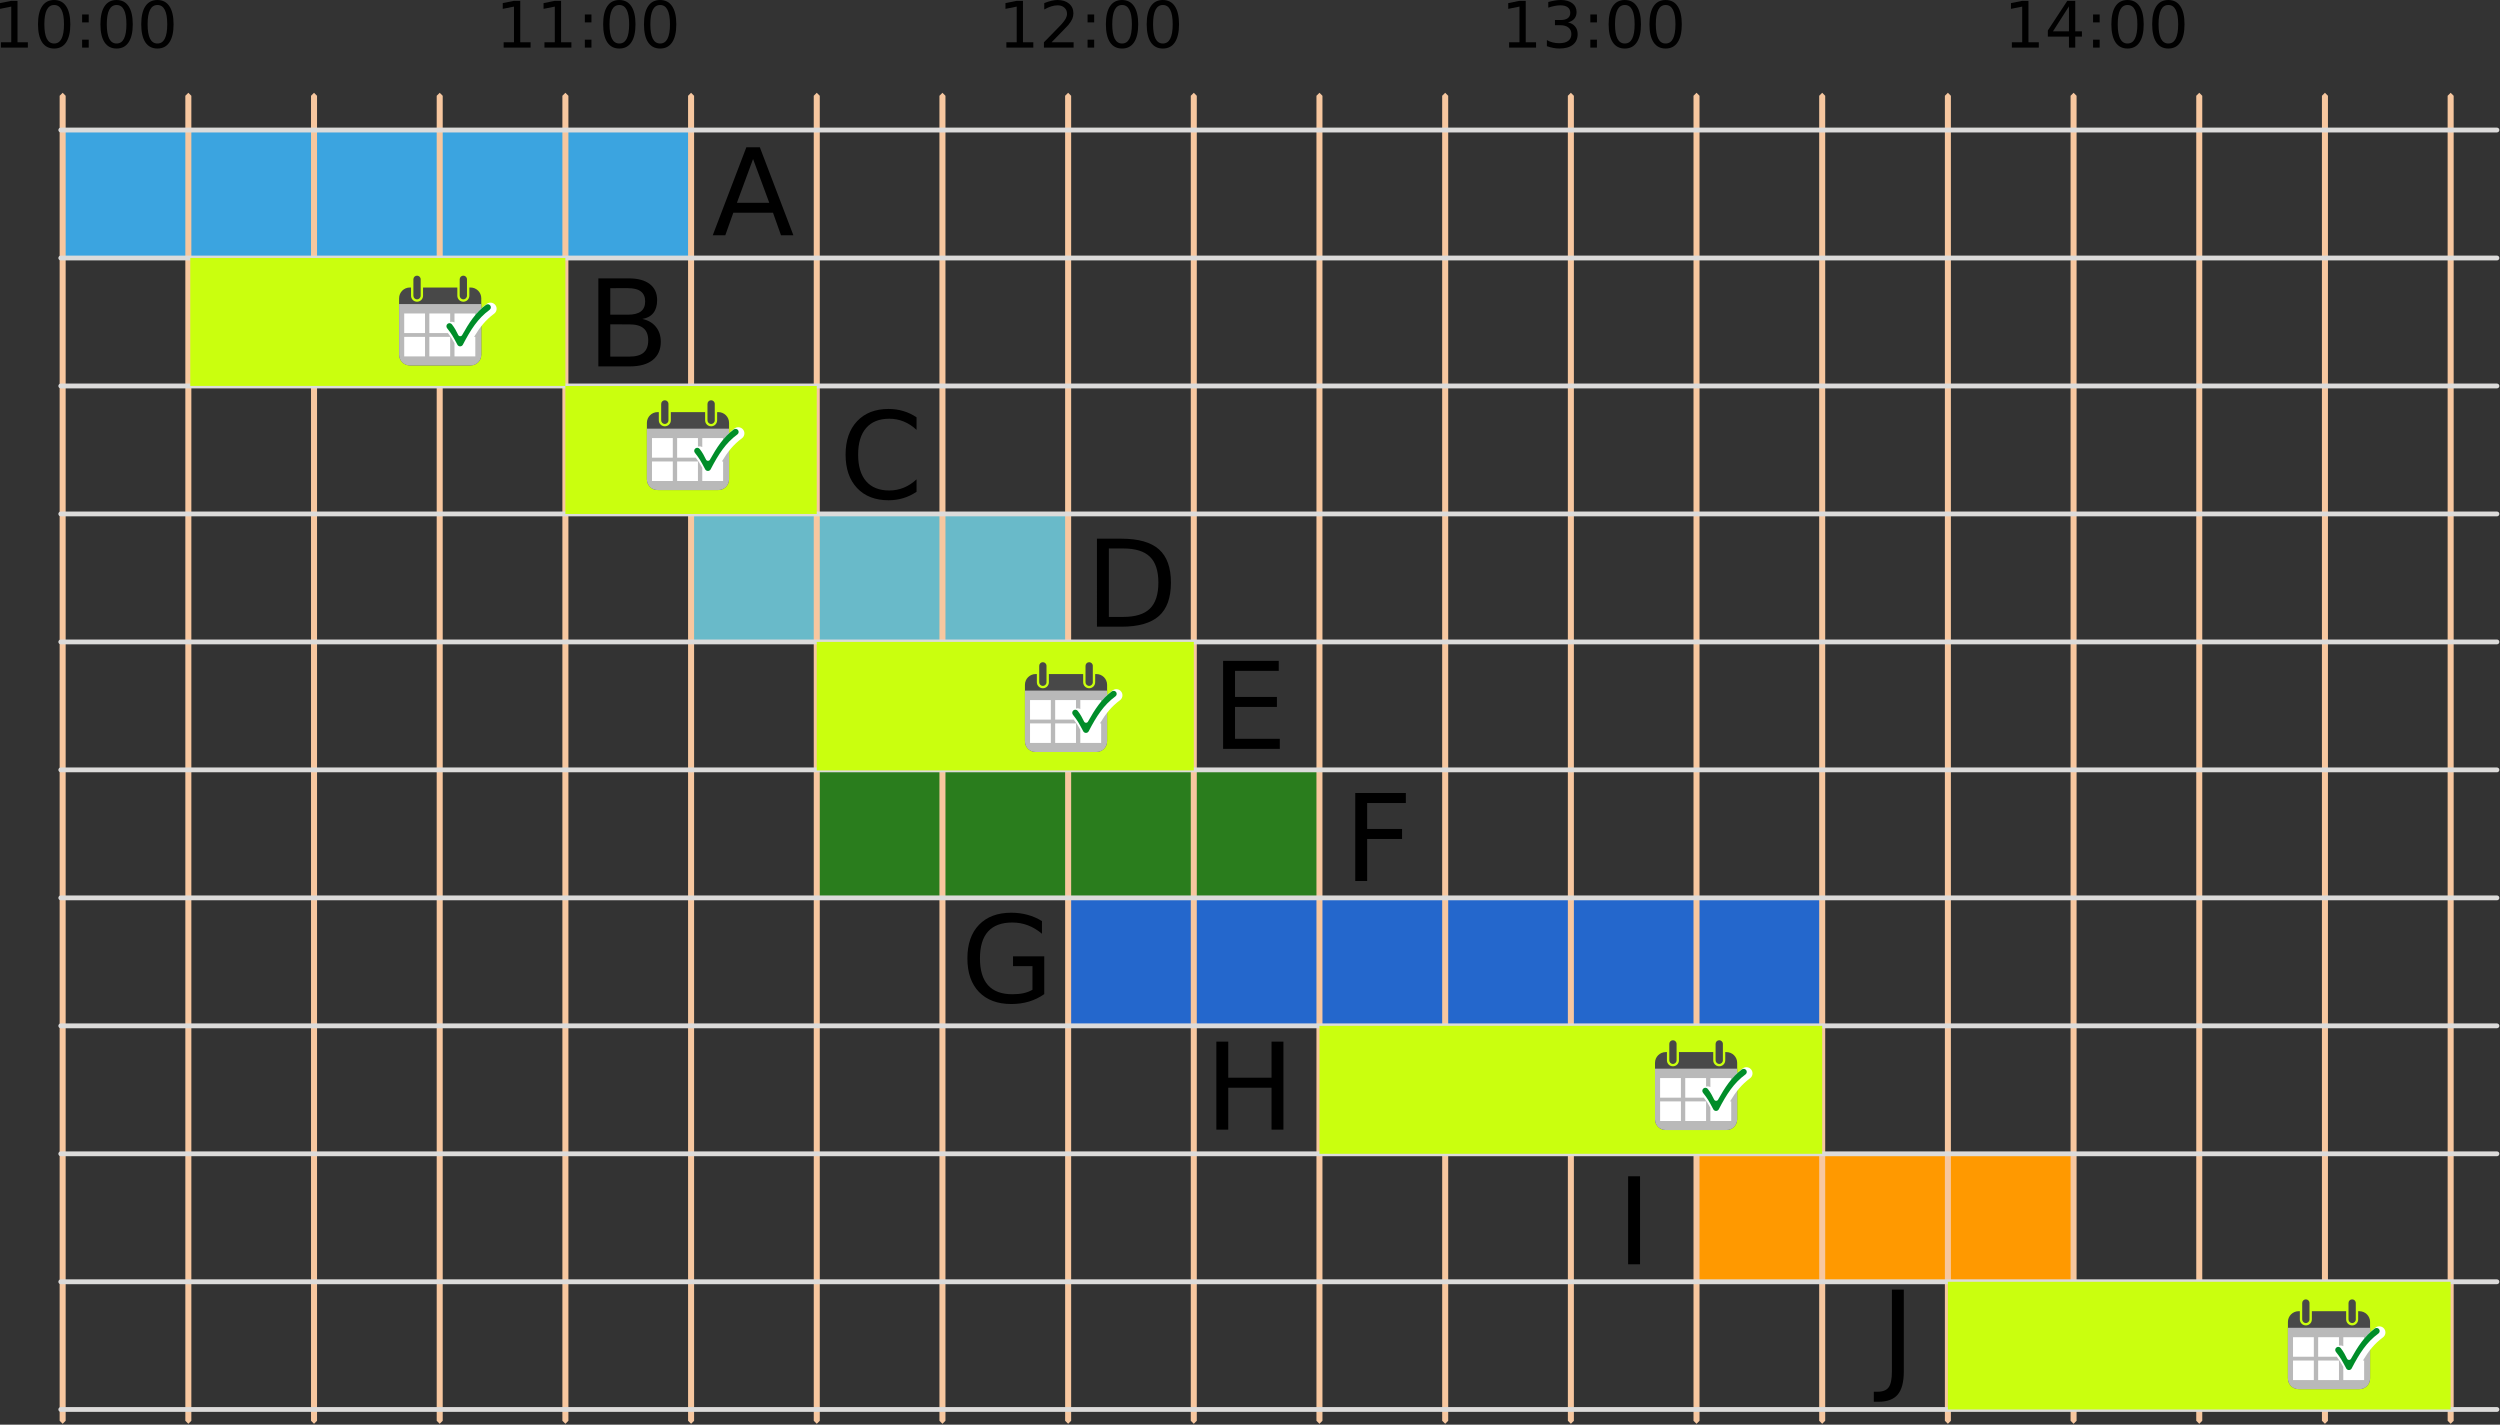 <?xml version="1.0" encoding="UTF-8" standalone="no"?>
<svg
   width="415.581"
   height="236.822"
   viewBox="0 0 415.581 236.822"
   version="1.1"
   xml:space="preserve"
   style="clip-rule:evenodd;fill-rule:evenodd;stroke-linecap:round;stroke-linejoin:round"
   id="svg3545"
   sodipodi:docname="2023-AT-01-solution01_compatible.svg"
   inkscape:version="1.1.1 (3bf5ae0d25, 2021-09-20)"
   xmlns:inkscape="http://www.inkscape.org/namespaces/inkscape"
   xmlns:sodipodi="http://sodipodi.sourceforge.net/DTD/sodipodi-0.dtd"
   xmlns="http://www.w3.org/2000/svg"
   xmlns:svg="http://www.w3.org/2000/svg"
   xmlns:serif="http://www.serif.com/"><rect x="0" y="0" width="415.581" height="236.822" fill="#333333" stroke="none"/><defs
   id="defs3549" /><sodipodi:namedview
   id="namedview3547"
   pagecolor="#ffffff"
   bordercolor="#666666"
   borderopacity="1.0"
   inkscape:pageshadow="2"
   inkscape:pageopacity="0.0"
   inkscape:pagecheckerboard="0"
   showgrid="false"
   inkscape:zoom="2.1243274"
   inkscape:cx="171.81909"
   inkscape:cy="164.05193"
   inkscape:window-width="2048"
   inkscape:window-height="1017"
   inkscape:window-x="-8"
   inkscape:window-y="-8"
   inkscape:window-maximized="1"
   inkscape:current-layer="svg3545" />
    <g
   transform="matrix(2.143,0,0,4.13,-812.053,671.618)"
   id="g3">
        <rect
   id="rect833-9-1-9"
   x="393.764"
   y="-152.218"
   width="29.1"
   height="5.15"
   style="fill:#e0c63b" />
    </g>
    <g
   transform="matrix(2.154,0,0,4.13,-818.716,643.918)"
   id="g6">
        <rect
   id="rect833-9-16-7"
   x="433.449"
   y="-135.21"
   width="29.1"
   height="5.15"
   style="fill:#69bac9" />
    </g>
    <g
   transform="matrix(2.154,0,0,4.148,-819.192,632.268)"
   id="g9">
        <rect
   id="rect833-9-16-0-9"
   x="443.37"
   y="-126.706"
   width="29.1"
   height="5.15"
   style="fill:#848f78" />
    </g>
    <g
   transform="matrix(2.142,0,0,4.165,-813.799,620.218)"
   id="g12">
        <rect
   id="rect833-9-16-0-0-0"
   x="443.37"
   y="-118.17"
   width="39.02"
   height="5.086"
   style="fill:#2a7d1d" />
    </g>
    <g
   transform="matrix(2.13,0,0,4.27,-808.921,617.328)"
   id="g15">
        <rect
   id="rect833-9-16-0-0-3-2"
   x="463.213"
   y="-109.614"
   width="58.862"
   height="4.982"
   style="fill:#2467cc" />
    </g>
    <g
   transform="matrix(2.133,0,0,4.228,-808.456,700.978)"
   id="g18">
        <rect
   id="rect833-8"
   x="383.843"
   y="-160.662"
   width="48.967"
   height="5.031"
   style="fill:#3ba4e0" />
    </g>
    <g
   transform="matrix(2.142,0,0,4.182,-815.221,593.624)"
   id="g23">
        <g
   id="g21">
            <rect
   id="rect833-9-16-0-0-3-1-0"
   x="483.055"
   y="-101.162"
   width="39.02"
   height="5.086"
   style="fill:#94fff1" />
        </g>
    </g>
    <g
   transform="matrix(-2.154,0,0,4.13,1449.233,574.655)"
   id="g26">
        <rect
   id="rect833-9-16-0-0-3-1-4-0"
   x="512.818"
   y="-92.69"
   width="29.1"
   height="5.15"
   style="fill:#ff9900" />
    </g>
    <g
   transform="matrix(2.142,0,0,4.174,-817,564.295)"
   id="g29">
        <rect
   id="rect833-9-16-0-0-3-1-4-2-2"
   x="532.661"
   y="-84.154"
   width="39.02"
   height="5.086"
   style="fill:#2ca422" />
    </g>
    <g
   transform="matrix(2.178,0,0,4.069,-828.664,649.098)"
   id="g32">
        <rect
   id="rect833-9-6"
   x="423.526"
   y="-143.753"
   width="19.181"
   height="5.228"
   style="fill:#e03b40" />
    </g>
    
    
    
    
    
    
    
    
    
    
    
    
    
    
    
    <g
   id="path1070-23"
   serif:id="path1070-2"
   transform="matrix(2,0,0,2.06,-757.362,359.233)">
        <path
   id="path79"
   style="fill:#f7c79f;stroke-width:2.03"
   d="m 209.26,15.363 -0.5,0.5 V 236.322 l 0.5,0.5 0.5,-0.5 V 15.863 Z m 20.891,0 -0.5,0.5 V 236.322 l 0.5,0.5 0.5,-0.5 V 15.863 Z m 62.678,0 -0.5,0.5 V 236.322 l 0.5,0.5 0.5,-0.5 V 15.863 Z m 20.893,0 -0.5,0.5 V 236.322 l 0.5,0.5 0.5,-0.5 V 15.863 Z m 20.895,0 -0.5,0.5 V 236.322 l 0.5,0.5 0.5,-0.5 V 15.863 Z m 20.893,0 -0.5,0.5 V 236.322 l 0.5,0.5 0.5,-0.5 V 15.863 Z m 20.893,0 -0.5,0.5 V 236.322 l 0.5,0.5 0.5,-0.5 V 15.863 Z m 20.893,0 -0.5,0.5 V 236.322 l 0.5,0.5 0.5,-0.5 V 15.863 Z m -376.066,0.002 -0.5,0.498 V 236.322 l 0.5,0.498 0.5,-0.498 V 15.863 Z m 20.893,0 -0.5,0.498 V 236.322 l 0.5,0.498 0.5,-0.498 V 15.863 Z m 20.893,0 -0.5,0.498 V 236.322 l 0.5,0.498 0.5,-0.498 V 15.863 Z m 20.893,0 -0.5,0.498 V 236.322 l 0.5,0.498 0.5,-0.498 V 15.863 Z m 20.893,0 -0.5,0.498 V 236.322 l 0.5,0.498 0.5,-0.498 V 15.863 Z m 20.893,0 -0.5,0.498 V 236.322 l 0.5,0.498 0.5,-0.498 V 15.863 Z m 20.893,0 -0.5,0.498 V 236.322 l 0.5,0.498 0.5,-0.498 V 15.863 Z m 20.893,0 -0.5,0.5 V 236.322 l 0.5,0.5 0.5,-0.5 V 15.865 Z m 20.893,0 -0.5,0.498 V 236.322 l 0.5,0.498 0.5,-0.498 V 15.863 Z m 62.678,0 -0.5,0.498 V 236.322 l 0.5,0.498 0.5,-0.498 V 15.863 Z m 20.893,0 -0.5,0.498 V 236.322 l 0.5,0.498 0.5,-0.498 V 15.863 Z m 146.248,0 -0.5,0.498 V 236.322 l 0.5,0.498 0.5,-0.498 V 15.863 Z"
   transform="matrix(0.5,0,0,0.485,373.274,-174.35)" />
    </g>
    
    <g
   id="path1070-25"
   serif:id="path1070-2"
   transform="matrix(0,2,-2.06,0,-146.325,-746.159)">
        <path
   d="M 383.887,-272.516 V -75.942"
   style="fill:none;fill-rule:nonzero;stroke:#dcdbda;stroke-width:0.4px"
   id="path85" />
    </g>
    
    <g
   id="path1070-27"
   serif:id="path1070-2"
   transform="matrix(0,2,-2.06,0,-146.325,-724.886)">
        <path
   d="M 383.887,-272.516 V -75.942"
   style="fill:none;fill-rule:nonzero;stroke:#dcdbda;stroke-width:0.4px"
   id="path91" />
    </g>
    
    <g
   id="path1070-29"
   serif:id="path1070-2"
   transform="matrix(0,2,-2.06,0,-146.325,-639.794)">
        <path
   d="M 383.887,-272.516 V -75.942"
   style="fill:none;fill-rule:nonzero;stroke:#dcdbda;stroke-width:0.4px"
   id="path97" />
    </g>
    
    <g
   id="path1070-211"
   serif:id="path1070-2"
   transform="matrix(0,2,-2.06,0,-146.325,-554.703)">
        <path
   d="M 383.887,-272.516 V -75.942"
   style="fill:none;fill-rule:nonzero;stroke:#dcdbda;stroke-width:0.4px"
   id="path103" />
    </g>
    
    
    <g
   id="path1070-214"
   serif:id="path1070-2"
   transform="matrix(0,2,-2.06,0,-146.325,-703.613)">
        <path
   d="M 383.887,-272.516 V -75.942"
   style="fill:none;fill-rule:nonzero;stroke:#dcdbda;stroke-width:0.4px"
   id="path112" />
    </g>
    
    <g
   id="path1070-216"
   serif:id="path1070-2"
   transform="matrix(0,2,-2.06,0,-146.325,-618.521)">
        <path
   d="M 383.887,-272.516 V -75.942"
   style="fill:none;fill-rule:nonzero;stroke:#dcdbda;stroke-width:0.4px"
   id="path118" />
    </g>
    
    
    
    
    <g
   id="path1070-221"
   serif:id="path1070-2"
   transform="matrix(0,2,-2.06,0,-146.325,-682.34)">
        <path
   d="M 383.887,-272.516 V -75.942"
   style="fill:none;fill-rule:nonzero;stroke:#dcdbda;stroke-width:0.4px"
   id="path133" />
    </g>
    
    <g
   id="path1070-223"
   serif:id="path1070-2"
   transform="matrix(0,2,-2.06,0,-146.325,-597.248)">
        <path
   d="M 383.887,-272.516 V -75.942"
   style="fill:none;fill-rule:nonzero;stroke:#dcdbda;stroke-width:0.4px"
   id="path139" />
    </g>
    
    
    
    
    <g
   id="path1070-228"
   serif:id="path1070-2"
   transform="matrix(0,2,-2.06,0,-146.325,-661.067)">
        <path
   d="M 383.887,-272.516 V -75.942"
   style="fill:none;fill-rule:nonzero;stroke:#dcdbda;stroke-width:0.4px"
   id="path154" />
    </g>
    
    <g
   id="path1070-230"
   serif:id="path1070-2"
   transform="matrix(0,2,-2.06,0,-146.325,-575.975)">
        <path
   d="M 383.887,-272.516 V -75.942"
   style="fill:none;fill-rule:nonzero;stroke:#dcdbda;stroke-width:0.4px"
   id="path160" />
    </g>
    <g
   id="path1070-231"
   serif:id="path1070-2"
   transform="matrix(0,2,-2.06,0,-146.325,-533.474)">
        <path
   d="M 383.887,-272.516 V -75.942"
   style="fill:none;fill-rule:nonzero;stroke:#dcdbda;stroke-width:0.4px"
   id="path163" />
    </g>
    
    
    
    
    
    
    
    <g
   id="path1070-5-9-73"
   serif:id="path1070-5-9-7"
   transform="matrix(2,0,0,2.06,-776.153,359.233)">
        
    </g>
    <g
   id="path1070-5-9-74"
   serif:id="path1070-5-9-7"
   transform="matrix(2,0,0,2.06,-755.26,359.233)">
        
    </g>
    <g
   id="path1070-5-9-75"
   serif:id="path1070-5-9-7"
   transform="matrix(2,0,0,2.06,-713.475,359.233)">
        
    </g>
    <g
   id="path1070-5-9-76"
   serif:id="path1070-5-9-7"
   transform="matrix(2,0,0,2.06,-692.583,359.233)">
        
    </g>
    
    
    
    
    
    <g
   id="path1070-5-9-9-83"
   serif:id="path1070-5-9-9-8"
   transform="matrix(2,0,0,2.054,-769.852,358.719)">
        
    </g>
    
    
    
    
    
    <g
   id="path1070-5-9-9-0-93"
   serif:id="path1070-5-9-9-0-9"
   transform="matrix(2,0,0,2.06,-774.052,359.233)">
        
    </g>
    
    
    
    <g
   id="path1070-5-9-9-0-2-23"
   serif:id="path1070-5-9-9-0-2-2"
   transform="matrix(2,0,0,2.06,-751.06,359.233)">
        
    </g>
    
    
    
    
    
    
    
    <g
   id="path1070-5-9-9-0-2-7-5-93"
   serif:id="path1070-5-9-9-0-2-7-5-9"
   transform="matrix(2,0,0,2.06,-788.645,359.233)">
        
    </g>
    
    
    
    
    
    <g
   id="path1070-5-9-9-0-2-7-5-1-2-23"
   serif:id="path1070-5-9-9-0-2-7-5-1-2-2"
   transform="matrix(2,0,0,2,-807.437,354.646)">
        
    </g>
    <g
   id="path1070-5-9-9-0-2-7-5-1-2-24"
   serif:id="path1070-5-9-9-0-2-7-5-1-2-2"
   transform="matrix(2,0,0,2,-786.545,354.646)">
        
    </g>
    
    
    
    
    
    <g
   id="path1070-5-9-9-0-2-7-5-1-2-1-6-83"
   serif:id="path1070-5-9-9-0-2-7-5-1-2-1-6-8"
   transform="matrix(2,0,0,2.06,-805.337,359.233)">
        
    </g>
    <g
   id="path1070-5-9-9-0-2-7-5-1-2-1-6-84"
   serif:id="path1070-5-9-9-0-2-7-5-1-2-1-6-8"
   transform="matrix(2,0,0,2.06,-784.445,359.233)">
        
    </g>
    
    
    
    
    
    <g
   id="path1070-5-9-9-0-2-7-5-1-2-1-6-5-4-83"
   serif:id="path1070-5-9-9-0-2-7-5-1-2-1-6-5-4-8"
   transform="matrix(2,0,0,2,-803.237,354.646)">
        
    </g>
    <g
   id="path1070-5-9-9-0-2-7-5-1-2-1-6-5-4-84"
   serif:id="path1070-5-9-9-0-2-7-5-1-2-1-6-5-4-8"
   transform="matrix(2,0,0,2,-782.345,354.646)">
        
    </g>
    
    
    
    
    
    <g
   id="path1070-5-9-9-0-2-7-5-1-2-1-6-5-4-1-2-13"
   serif:id="path1070-5-9-9-0-2-7-5-1-2-1-6-5-4-1-2-1"
   transform="matrix(2,0,0,2,-801.137,354.646)">
        
    </g>
    <g
   id="path1070-5-9-9-0-2-7-5-1-2-1-6-5-4-1-2-14"
   serif:id="path1070-5-9-9-0-2-7-5-1-2-1-6-5-4-1-2-1"
   transform="matrix(2,0,0,2,-780.245,354.646)">
        
    </g>
    <g
   id="path1070-5-9-9-0-2-7-5-1-2-1-6-5-4-1-2-15"
   serif:id="path1070-5-9-9-0-2-7-5-1-2-1-6-5-4-1-2-1"
   transform="matrix(2,0,0,2,-759.352,354.646)">
        
    </g>
    <g
   id="path1070-5-9-9-0-2-7-5-1-2-1-6-5-4-1-2-16"
   serif:id="path1070-5-9-9-0-2-7-5-1-2-1-6-5-4-1-2-1"
   transform="matrix(2,0,0,2,-738.46,354.646)">
        
    </g>
    
    
    
    <g
   id="path1070-5-9-9-0-2-7-5-1-2-1-6-5-4-1-2-2-43"
   serif:id="path1070-5-9-9-0-2-7-5-1-2-1-6-5-4-1-2-2-4"
   transform="matrix(2,0,0,2.06,-737.387,359.233)">
        
    </g>
    
    
    <g
   transform="matrix(2.666,0,0,2.666,-1.171,7.914)"
   id="g382">
        <g
   aria-label="10:00"
   id="text380"
   style="font-size:4px;font-family:AppleSymbols, 'Apple Symbols'"><path
     d="M 0.496,-0.332 H 1.141 V -2.557 l -0.701,0.141 v -0.359 L 1.137,-2.916 H 1.531 v 2.584 H 2.176 V 0 H 0.496 Z"
     id="path10425" /><path
     d="m 3.816,-2.656 q -0.305,0 -0.459,0.301 -0.152,0.299 -0.152,0.9 0,0.6 0.152,0.9 0.154,0.299 0.459,0.299 0.307,0 0.459,-0.299 0.154,-0.301 0.154,-0.9 0,-0.602 -0.154,-0.9 Q 4.123,-2.656 3.816,-2.656 Z m 0,-0.312 q 0.49,0 0.748,0.389 0.26,0.387 0.26,1.125 0,0.736 -0.26,1.125 -0.258,0.387 -0.748,0.387 -0.49,0 -0.75,-0.387 Q 2.809,-0.719 2.809,-1.455 q 0,-0.738 0.258,-1.125 0.26,-0.389 0.75,-0.389 z"
     id="path10427" /><path
     d="M 5.559,-0.496 H 5.971 V 0 H 5.559 Z m 0,-1.572 h 0.412 v 0.496 H 5.559 Z"
     id="path10429" /><path
     d="m 7.709,-2.656 q -0.305,0 -0.459,0.301 -0.152,0.299 -0.152,0.9 0,0.6 0.152,0.9 0.154,0.299 0.459,0.299 0.307,0 0.459,-0.299 0.154,-0.301 0.154,-0.9 0,-0.602 -0.154,-0.9 Q 8.016,-2.656 7.709,-2.656 Z m 0,-0.312 q 0.49,0 0.748,0.389 0.26,0.387 0.26,1.125 0,0.736 -0.26,1.125 -0.258,0.387 -0.748,0.387 -0.49,0 -0.75,-0.387 Q 6.701,-0.719 6.701,-1.455 q 0,-0.738 0.258,-1.125 0.26,-0.389 0.75,-0.389 z"
     id="path10431" /><path
     d="m 10.254,-2.656 q -0.305,0 -0.459,0.301 -0.152,0.299 -0.152,0.9 0,0.6 0.152,0.9 0.154,0.299 0.459,0.299 0.307,0 0.459,-0.299 0.154,-0.301 0.154,-0.9 0,-0.602 -0.154,-0.9 Q 10.561,-2.656 10.254,-2.656 Z m 0,-0.312 q 0.49,0 0.748,0.389 0.26,0.387 0.26,1.125 0,0.736 -0.26,1.125 -0.258,0.387 -0.748,0.387 -0.49,0 -0.75,-0.387 Q 9.246,-0.719 9.246,-1.455 q 0,-0.738 0.258,-1.125 Q 9.764,-2.969 10.254,-2.969 Z"
     id="path10433" /></g>
    </g>
    
    
    <g
   transform="matrix(2.666,0,0,2.666,82.399,7.914)"
   id="g394">
        <g
   aria-label="11:00"
   id="text392"
   style="font-size:4px;font-family:AppleSymbols, 'Apple Symbols'"><path
     d="M 0.496,-0.332 H 1.141 V -2.557 l -0.701,0.141 v -0.359 L 1.137,-2.916 H 1.531 v 2.584 H 2.176 V 0 H 0.496 Z"
     id="path10446" /><path
     d="M 3.041,-0.332 H 3.686 V -2.557 l -0.701,0.141 v -0.359 l 0.697,-0.141 h 0.395 v 2.584 H 4.721 V 0 H 3.041 Z"
     id="path10448" /><path
     d="M 5.559,-0.496 H 5.971 V 0 H 5.559 Z m 0,-1.572 h 0.412 v 0.496 H 5.559 Z"
     id="path10450" /><path
     d="m 7.709,-2.656 q -0.305,0 -0.459,0.301 -0.152,0.299 -0.152,0.9 0,0.6 0.152,0.9 0.154,0.299 0.459,0.299 0.307,0 0.459,-0.299 0.154,-0.301 0.154,-0.9 0,-0.602 -0.154,-0.9 Q 8.016,-2.656 7.709,-2.656 Z m 0,-0.312 q 0.49,0 0.748,0.389 0.26,0.387 0.26,1.125 0,0.736 -0.26,1.125 -0.258,0.387 -0.748,0.387 -0.49,0 -0.75,-0.387 Q 6.701,-0.719 6.701,-1.455 q 0,-0.738 0.258,-1.125 0.26,-0.389 0.75,-0.389 z"
     id="path10452" /><path
     d="m 10.254,-2.656 q -0.305,0 -0.459,0.301 -0.152,0.299 -0.152,0.9 0,0.6 0.152,0.9 0.154,0.299 0.459,0.299 0.307,0 0.459,-0.299 0.154,-0.301 0.154,-0.9 0,-0.602 -0.154,-0.9 Q 10.561,-2.656 10.254,-2.656 Z m 0,-0.312 q 0.49,0 0.748,0.389 0.26,0.387 0.26,1.125 0,0.736 -0.26,1.125 -0.258,0.387 -0.748,0.387 -0.49,0 -0.75,-0.387 Q 9.246,-0.719 9.246,-1.455 q 0,-0.738 0.258,-1.125 Q 9.764,-2.969 10.254,-2.969 Z"
     id="path10454" /></g>
    </g>
    
    
    <g
   transform="matrix(2.666,0,0,2.666,165.969,7.914)"
   id="g406">
        <g
   aria-label="12:00"
   id="text404"
   style="font-size:4px;font-family:AppleSymbols, 'Apple Symbols'"><path
     d="M 0.496,-0.332 H 1.141 V -2.557 l -0.701,0.141 v -0.359 L 1.137,-2.916 H 1.531 v 2.584 H 2.176 V 0 H 0.496 Z"
     id="path10467" /><path
     d="M 3.312,-0.332 H 4.689 V 0 H 2.838 V -0.332 Q 3.062,-0.564 3.449,-0.955 3.838,-1.348 3.938,-1.461 q 0.189,-0.213 0.264,-0.359 0.076,-0.148 0.076,-0.291 0,-0.232 -0.164,-0.379 -0.162,-0.146 -0.424,-0.146 -0.186,0 -0.393,0.064 -0.205,0.064 -0.439,0.195 v -0.398 q 0.238,-0.096 0.445,-0.145 0.207,-0.049 0.379,-0.049 0.453,0 0.723,0.227 0.27,0.227 0.27,0.605 0,0.18 -0.068,0.342 -0.066,0.16 -0.244,0.379 Q 4.312,-1.359 4.051,-1.088 3.789,-0.818 3.312,-0.332 Z"
     id="path10469" /><path
     d="M 5.559,-0.496 H 5.971 V 0 H 5.559 Z m 0,-1.572 h 0.412 v 0.496 H 5.559 Z"
     id="path10471" /><path
     d="m 7.709,-2.656 q -0.305,0 -0.459,0.301 -0.152,0.299 -0.152,0.9 0,0.6 0.152,0.9 0.154,0.299 0.459,0.299 0.307,0 0.459,-0.299 0.154,-0.301 0.154,-0.9 0,-0.602 -0.154,-0.9 Q 8.016,-2.656 7.709,-2.656 Z m 0,-0.312 q 0.49,0 0.748,0.389 0.26,0.387 0.26,1.125 0,0.736 -0.26,1.125 -0.258,0.387 -0.748,0.387 -0.49,0 -0.75,-0.387 Q 6.701,-0.719 6.701,-1.455 q 0,-0.738 0.258,-1.125 0.26,-0.389 0.75,-0.389 z"
     id="path10473" /><path
     d="m 10.254,-2.656 q -0.305,0 -0.459,0.301 -0.152,0.299 -0.152,0.9 0,0.6 0.152,0.9 0.154,0.299 0.459,0.299 0.307,0 0.459,-0.299 0.154,-0.301 0.154,-0.9 0,-0.602 -0.154,-0.9 Q 10.561,-2.656 10.254,-2.656 Z m 0,-0.312 q 0.49,0 0.748,0.389 0.26,0.387 0.26,1.125 0,0.736 -0.26,1.125 -0.258,0.387 -0.748,0.387 -0.49,0 -0.75,-0.387 Q 9.246,-0.719 9.246,-1.455 q 0,-0.738 0.258,-1.125 Q 9.764,-2.969 10.254,-2.969 Z"
     id="path10475" /></g>
    </g>
    
    
    <g
   transform="matrix(2.666,0,0,2.666,249.543,7.914)"
   id="g418">
        <g
   aria-label="13:00"
   id="text416"
   style="font-size:4px;font-family:AppleSymbols, 'Apple Symbols'"><path
     d="M 0.496,-0.332 H 1.141 V -2.557 l -0.701,0.141 v -0.359 L 1.137,-2.916 H 1.531 v 2.584 H 2.176 V 0 H 0.496 Z"
     id="path10488" /><path
     d="m 4.168,-1.572 q 0.283,0.061 0.441,0.252 0.16,0.191 0.16,0.473 0,0.432 -0.297,0.668 Q 4.176,0.057 3.629,0.057 3.445,0.057 3.25,0.02 3.057,-0.016 2.85,-0.088 V -0.469 q 0.164,0.096 0.359,0.145 0.195,0.049 0.408,0.049 0.371,0 0.564,-0.146 Q 4.377,-0.568 4.377,-0.848 4.377,-1.105 4.195,-1.25 4.016,-1.396 3.693,-1.396 H 3.354 v -0.324 h 0.355 q 0.291,0 0.445,-0.115 0.154,-0.117 0.154,-0.336 0,-0.225 -0.16,-0.344 -0.158,-0.121 -0.455,-0.121 -0.162,0 -0.348,0.035 -0.186,0.035 -0.408,0.109 V -2.844 q 0.225,-0.062 0.42,-0.094 0.197,-0.031 0.371,-0.031 0.449,0 0.711,0.205 0.262,0.203 0.262,0.551 0,0.242 -0.139,0.41 -0.139,0.166 -0.395,0.23 z"
     id="path10490" /><path
     d="M 5.559,-0.496 H 5.971 V 0 H 5.559 Z m 0,-1.572 h 0.412 v 0.496 H 5.559 Z"
     id="path10492" /><path
     d="m 7.709,-2.656 q -0.305,0 -0.459,0.301 -0.152,0.299 -0.152,0.9 0,0.6 0.152,0.9 0.154,0.299 0.459,0.299 0.307,0 0.459,-0.299 0.154,-0.301 0.154,-0.9 0,-0.602 -0.154,-0.9 Q 8.016,-2.656 7.709,-2.656 Z m 0,-0.312 q 0.49,0 0.748,0.389 0.26,0.387 0.26,1.125 0,0.736 -0.26,1.125 -0.258,0.387 -0.748,0.387 -0.49,0 -0.75,-0.387 Q 6.701,-0.719 6.701,-1.455 q 0,-0.738 0.258,-1.125 0.26,-0.389 0.75,-0.389 z"
     id="path10494" /><path
     d="m 10.254,-2.656 q -0.305,0 -0.459,0.301 -0.152,0.299 -0.152,0.9 0,0.6 0.152,0.9 0.154,0.299 0.459,0.299 0.307,0 0.459,-0.299 0.154,-0.301 0.154,-0.9 0,-0.602 -0.154,-0.9 Q 10.561,-2.656 10.254,-2.656 Z m 0,-0.312 q 0.49,0 0.748,0.389 0.26,0.387 0.26,1.125 0,0.736 -0.26,1.125 -0.258,0.387 -0.748,0.387 -0.49,0 -0.75,-0.387 Q 9.246,-0.719 9.246,-1.455 q 0,-0.738 0.258,-1.125 Q 9.764,-2.969 10.254,-2.969 Z"
     id="path10496" /></g>
    </g>
    
    
    <g
   transform="matrix(2.666,0,0,2.666,333.113,7.914)"
   id="g430">
        <g
   aria-label="14:00"
   id="text428"
   style="font-size:4px;font-family:AppleSymbols, 'Apple Symbols'"><path
     d="M 0.496,-0.332 H 1.141 V -2.557 l -0.701,0.141 v -0.359 L 1.137,-2.916 H 1.531 v 2.584 H 2.176 V 0 H 0.496 Z"
     id="path10509" /><path
     d="M 4.057,-2.572 3.061,-1.016 H 4.057 Z M 3.953,-2.916 H 4.449 V -1.016 H 4.865 V -0.688 H 4.449 V 0 H 4.057 V -0.688 H 2.74 v -0.381 z"
     id="path10511" /><path
     d="M 5.559,-0.496 H 5.971 V 0 H 5.559 Z m 0,-1.572 h 0.412 v 0.496 H 5.559 Z"
     id="path10513" /><path
     d="m 7.709,-2.656 q -0.305,0 -0.459,0.301 -0.152,0.299 -0.152,0.9 0,0.6 0.152,0.9 0.154,0.299 0.459,0.299 0.307,0 0.459,-0.299 0.154,-0.301 0.154,-0.9 0,-0.602 -0.154,-0.9 Q 8.016,-2.656 7.709,-2.656 Z m 0,-0.312 q 0.49,0 0.748,0.389 0.26,0.387 0.26,1.125 0,0.736 -0.26,1.125 -0.258,0.387 -0.748,0.387 -0.49,0 -0.75,-0.387 Q 6.701,-0.719 6.701,-1.455 q 0,-0.738 0.258,-1.125 0.26,-0.389 0.75,-0.389 z"
     id="path10515" /><path
     d="m 10.254,-2.656 q -0.305,0 -0.459,0.301 -0.152,0.299 -0.152,0.9 0,0.6 0.152,0.9 0.154,0.299 0.459,0.299 0.307,0 0.459,-0.299 0.154,-0.301 0.154,-0.9 0,-0.602 -0.154,-0.9 Q 10.561,-2.656 10.254,-2.656 Z m 0,-0.312 q 0.49,0 0.748,0.389 0.26,0.387 0.26,1.125 0,0.736 -0.26,1.125 -0.258,0.387 -0.748,0.387 -0.49,0 -0.75,-0.387 Q 9.246,-0.719 9.246,-1.455 q 0,-0.738 0.258,-1.125 Q 9.764,-2.969 10.254,-2.969 Z"
     id="path10517" /></g>
    </g>
    
    
    
    
    
    
    
    
    
    
    <rect
   id="rect833-9-1-9-3"
   x="31.634"
   y="42.883"
   width="62.35"
   height="21.272"
   style="clip-rule:evenodd;fill:#caff0e;fill-opacity:1;fill-rule:evenodd;stroke-width:2.975;stroke-linecap:round;stroke-linejoin:round" />
    
    
    
    
    
    <rect
   id="rect833-9-16-0-9-5"
   x="135.769"
   y="106.705"
   width="62.678"
   height="21.362"
   style="clip-rule:evenodd;fill:#caff0e;fill-opacity:1;fill-rule:evenodd;stroke-width:2.989;stroke-linecap:round;stroke-linejoin:round" />
    
    
    
    
    
    
    
    
    
    
<rect
   id="rect833-9-16-0-0-3-1-0-6"
   x="219.338"
   y="170.527"
   width="83.569"
   height="21.272"
   style="clip-rule:evenodd;fill:#caff0e;fill-opacity:1;fill-rule:evenodd;stroke-width:2.993;stroke-linecap:round;stroke-linejoin:round" /><rect
   id="rect833-9-16-0-0-3-1-4-2-2-9"
   x="323.8"
   y="213.074"
   width="83.569"
   height="21.227"
   style="clip-rule:evenodd;fill:#caff0e;fill-opacity:1;fill-rule:evenodd;stroke-width:2.99;stroke-linecap:round;stroke-linejoin:round" /><rect
   id="rect833-9-6-2"
   x="93.983"
   y="64.165"
   width="41.786"
   height="21.273"
   style="clip-rule:evenodd;fill:#caff0e;fill-opacity:1;fill-rule:evenodd;stroke-width:2.977;stroke-linecap:round;stroke-linejoin:round" /><g
   transform="matrix(0.062,0,0,0.062,22.612,19.561)"
   id="g4123-9"
   style="clip-rule:evenodd;fill-rule:evenodd;stroke-linecap:round;stroke-linejoin:round;stroke-miterlimit:2"><path
     d="m 893.698,455.337 v 22.016 c 0,8.898 -7.224,16.122 -16.121,16.122 -8.898,0 -16.122,-7.224 -16.122,-16.122 v -22.016 h -91.907 v 22.016 c 0,8.898 -7.224,16.122 -16.122,16.122 -8.898,0 -16.122,-7.224 -16.122,-16.122 v -22.016 h -3.117 c -15.919,0 -28.843,12.924 -28.843,28.843 v 151.266 c 0,15.919 12.924,28.843 28.843,28.843 h 162.629 c 15.919,0 28.843,-12.924 28.843,-28.843 V 484.18 c 0,-15.919 -12.924,-28.843 -28.843,-28.843 z m -6.365,22.016 v -44.032 c 0,-5.385 -4.372,-9.756 -9.756,-9.756 -5.385,0 -9.757,4.371 -9.757,9.756 v 44.032 c 0,5.385 4.372,9.757 9.757,9.757 5.384,0 9.756,-4.372 9.756,-9.757 z m -124.151,0 v -44.032 c 0,-5.385 -4.371,-9.756 -9.756,-9.756 -5.385,0 -9.756,4.371 -9.756,9.756 v 44.032 c 0,5.385 4.371,9.757 9.756,9.757 5.385,0 9.756,-4.372 9.756,-9.757 z"
     style="fill:#484848"
     id="path4121-5" /></g><g
   transform="matrix(0.062,0,0,0.062,22.612,19.561)"
   id="g4127-1"
   style="clip-rule:evenodd;fill-rule:evenodd;stroke-linecap:round;stroke-linejoin:round;stroke-miterlimit:2"><path
     d="M 925.659,499.778 H 705.344 V 635.78 c 0,15.762 12.797,28.558 28.558,28.558 H 897.1 c 15.762,0 28.559,-12.796 28.559,-28.558 z"
     style="fill:#b9b9b9"
     id="path4125-7" /></g><g
   transform="matrix(0.037,0,0,0.037,44.723,31.739)"
   id="g4131-8"
   style="clip-rule:evenodd;fill-rule:evenodd;stroke-linecap:round;stroke-linejoin:round;stroke-miterlimit:2"><path
     d="m 799.814,616.457 c -4.711,-5.997 -3.667,-14.69 2.33,-19.4 5.997,-4.711 14.69,-3.667 19.401,2.33 13.45,17.122 20.368,31.458 28.547,47.917 1.635,3.289 4.958,5.403 8.631,5.49 3.673,0.086 7.091,-1.868 8.88,-5.077 30.368,-54.493 61.594,-102.571 107.007,-135.911 6.147,-4.512 14.802,-3.186 19.315,2.962 4.513,6.147 3.186,14.801 -2.961,19.314 -52.668,38.665 -84.645,88.485 -120.156,156.778 -2.369,4.555 -7.068,7.421 -12.202,7.442 -5.134,0.022 -9.857,-2.806 -12.263,-7.341 -21.149,-39.868 -25.062,-47.175 -46.529,-74.504 z"
     style="fill:#008d29"
     id="path4129-0" /></g><path
   d="M 70.652,55.993 H 67.192 v 3.251 h 3.46 z m 4.18,0 h -3.461 v 3.251 h 3.461 z m 4.18,-3.641 v -0.239 h -3.461 v 1.488 c -0.221,-0.112 -0.478,-0.14 -0.719,-0.077 v -1.411 h -3.461 v 3.252 h 3.091 c 0.483,0.625 0.7,0.967 1.089,1.685 v 2.194 h 3.461 v -3.251 h -0.201 c 0.937,-1.568 1.929,-2.816 3.328,-3.844 0.454,-0.333 0.552,-0.972 0.219,-1.425 -0.333,-0.454 -0.972,-0.552 -1.426,-0.219 -0.719,0.528 -1.348,1.151 -1.92,1.847 z m -8.36,-0.239 H 67.192 v 3.252 h 3.46 z"
   style="clip-rule:evenodd;fill:#ffffff;fill-rule:evenodd;stroke-linecap:round;stroke-linejoin:round;stroke-miterlimit:2"
   id="path4133-1" /><g
   transform="matrix(0.037,0,0,0.037,44.723,31.739)"
   id="g4137-7"
   style="clip-rule:evenodd;fill-rule:evenodd;stroke-linecap:round;stroke-linejoin:round;stroke-miterlimit:2"><path
     d="m 799.814,616.457 c -4.711,-5.997 -3.667,-14.69 2.33,-19.4 5.997,-4.711 14.69,-3.667 19.401,2.33 13.45,17.122 20.368,31.458 28.547,47.917 1.635,3.289 4.958,5.403 8.631,5.49 3.673,0.086 7.091,-1.868 8.88,-5.077 30.368,-54.493 61.594,-102.571 107.007,-135.911 6.147,-4.512 14.802,-3.186 19.315,2.962 4.513,6.147 3.186,14.801 -2.961,19.314 -52.668,38.665 -84.645,88.485 -120.156,156.778 -2.369,4.555 -7.068,7.421 -12.202,7.442 -5.134,0.022 -9.857,-2.806 -12.263,-7.341 -21.149,-39.868 -25.062,-47.175 -46.529,-74.504 z"
     style="fill:#008d29"
     id="path4135-5" /></g><g
   transform="matrix(0.062,0,0,0.062,63.802,40.274)"
   id="g4123-2"
   style="clip-rule:evenodd;fill-rule:evenodd;stroke-linecap:round;stroke-linejoin:round;stroke-miterlimit:2"><path
     d="m 893.698,455.337 v 22.016 c 0,8.898 -7.224,16.122 -16.121,16.122 -8.898,0 -16.122,-7.224 -16.122,-16.122 v -22.016 h -91.907 v 22.016 c 0,8.898 -7.224,16.122 -16.122,16.122 -8.898,0 -16.122,-7.224 -16.122,-16.122 v -22.016 h -3.117 c -15.919,0 -28.843,12.924 -28.843,28.843 v 151.266 c 0,15.919 12.924,28.843 28.843,28.843 h 162.629 c 15.919,0 28.843,-12.924 28.843,-28.843 V 484.18 c 0,-15.919 -12.924,-28.843 -28.843,-28.843 z m -6.365,22.016 v -44.032 c 0,-5.385 -4.372,-9.756 -9.756,-9.756 -5.385,0 -9.757,4.371 -9.757,9.756 v 44.032 c 0,5.385 4.372,9.757 9.757,9.757 5.384,0 9.756,-4.372 9.756,-9.757 z m -124.151,0 v -44.032 c 0,-5.385 -4.371,-9.756 -9.756,-9.756 -5.385,0 -9.756,4.371 -9.756,9.756 v 44.032 c 0,5.385 4.371,9.757 9.756,9.757 5.385,0 9.756,-4.372 9.756,-9.757 z"
     style="fill:#484848"
     id="path4121-2" /></g><g
   transform="matrix(0.062,0,0,0.062,63.802,40.274)"
   id="g4127-8"
   style="clip-rule:evenodd;fill-rule:evenodd;stroke-linecap:round;stroke-linejoin:round;stroke-miterlimit:2"><path
     d="M 925.659,499.778 H 705.344 V 635.78 c 0,15.762 12.797,28.558 28.558,28.558 H 897.1 c 15.762,0 28.559,-12.796 28.559,-28.558 z"
     style="fill:#b9b9b9"
     id="path4125-73" /></g><g
   transform="matrix(0.037,0,0,0.037,85.913,52.452)"
   id="g4131-5"
   style="clip-rule:evenodd;fill-rule:evenodd;stroke-linecap:round;stroke-linejoin:round;stroke-miterlimit:2"><path
     d="m 799.814,616.457 c -4.711,-5.997 -3.667,-14.69 2.33,-19.4 5.997,-4.711 14.69,-3.667 19.401,2.33 13.45,17.122 20.368,31.458 28.547,47.917 1.635,3.289 4.958,5.403 8.631,5.49 3.673,0.086 7.091,-1.868 8.88,-5.077 30.368,-54.493 61.594,-102.571 107.007,-135.911 6.147,-4.512 14.802,-3.186 19.315,2.962 4.513,6.147 3.186,14.801 -2.961,19.314 -52.668,38.665 -84.645,88.485 -120.156,156.778 -2.369,4.555 -7.068,7.421 -12.202,7.442 -5.134,0.022 -9.857,-2.806 -12.263,-7.341 -21.149,-39.868 -25.062,-47.175 -46.529,-74.504 z"
     style="fill:#008d29"
     id="path4129-2" /></g><path
   d="m 111.842,76.706 h -3.46 v 3.251 h 3.46 z m 4.18,0 h -3.461 v 3.251 h 3.461 z m 4.18,-3.641 v -0.239 h -3.461 v 1.488 c -0.221,-0.112 -0.478,-0.14 -0.719,-0.077 v -1.411 h -3.461 v 3.252 h 3.091 c 0.483,0.625 0.7,0.967 1.089,1.685 v 2.194 h 3.461 v -3.251 h -0.201 c 0.937,-1.568 1.929,-2.816 3.328,-3.844 0.454,-0.333 0.552,-0.972 0.219,-1.425 -0.333,-0.454 -0.972,-0.552 -1.426,-0.219 -0.719,0.528 -1.348,1.151 -1.92,1.847 z m -8.36,-0.239 h -3.46 v 3.252 h 3.46 z"
   style="clip-rule:evenodd;fill:#ffffff;fill-rule:evenodd;stroke-linecap:round;stroke-linejoin:round;stroke-miterlimit:2"
   id="path4133-2" /><g
   transform="matrix(0.037,0,0,0.037,85.913,52.452)"
   id="g4137-1"
   style="clip-rule:evenodd;fill-rule:evenodd;stroke-linecap:round;stroke-linejoin:round;stroke-miterlimit:2"><path
     d="m 799.814,616.457 c -4.711,-5.997 -3.667,-14.69 2.33,-19.4 5.997,-4.711 14.69,-3.667 19.401,2.33 13.45,17.122 20.368,31.458 28.547,47.917 1.635,3.289 4.958,5.403 8.631,5.49 3.673,0.086 7.091,-1.868 8.88,-5.077 30.368,-54.493 61.594,-102.571 107.007,-135.911 6.147,-4.512 14.802,-3.186 19.315,2.962 4.513,6.147 3.186,14.801 -2.961,19.314 -52.668,38.665 -84.645,88.485 -120.156,156.778 -2.369,4.555 -7.068,7.421 -12.202,7.442 -5.134,0.022 -9.857,-2.806 -12.263,-7.341 -21.149,-39.868 -25.062,-47.175 -46.529,-74.504 z"
     style="fill:#008d29"
     id="path4135-3" /></g><g
   transform="matrix(0.062,0,0,0.062,126.645,83.817)"
   id="g4123-5"
   style="clip-rule:evenodd;fill-rule:evenodd;stroke-linecap:round;stroke-linejoin:round;stroke-miterlimit:2"><path
     d="m 893.698,455.337 v 22.016 c 0,8.898 -7.224,16.122 -16.121,16.122 -8.898,0 -16.122,-7.224 -16.122,-16.122 v -22.016 h -91.907 v 22.016 c 0,8.898 -7.224,16.122 -16.122,16.122 -8.898,0 -16.122,-7.224 -16.122,-16.122 v -22.016 h -3.117 c -15.919,0 -28.843,12.924 -28.843,28.843 v 151.266 c 0,15.919 12.924,28.843 28.843,28.843 h 162.629 c 15.919,0 28.843,-12.924 28.843,-28.843 V 484.18 c 0,-15.919 -12.924,-28.843 -28.843,-28.843 z m -6.365,22.016 v -44.032 c 0,-5.385 -4.372,-9.756 -9.756,-9.756 -5.385,0 -9.757,4.371 -9.757,9.756 v 44.032 c 0,5.385 4.372,9.757 9.757,9.757 5.384,0 9.756,-4.372 9.756,-9.757 z m -124.151,0 v -44.032 c 0,-5.385 -4.371,-9.756 -9.756,-9.756 -5.385,0 -9.756,4.371 -9.756,9.756 v 44.032 c 0,5.385 4.371,9.757 9.756,9.757 5.385,0 9.756,-4.372 9.756,-9.757 z"
     style="fill:#484848"
     id="path4121-1" /></g><g
   transform="matrix(0.062,0,0,0.062,126.645,83.817)"
   id="g4127-2"
   style="clip-rule:evenodd;fill-rule:evenodd;stroke-linecap:round;stroke-linejoin:round;stroke-miterlimit:2"><path
     d="M 925.659,499.778 H 705.344 V 635.78 c 0,15.762 12.797,28.558 28.558,28.558 H 897.1 c 15.762,0 28.559,-12.796 28.559,-28.558 z"
     style="fill:#b9b9b9"
     id="path4125-1" /></g><g
   transform="matrix(0.037,0,0,0.037,148.756,95.995)"
   id="g4131-29"
   style="clip-rule:evenodd;fill-rule:evenodd;stroke-linecap:round;stroke-linejoin:round;stroke-miterlimit:2"><path
     d="m 799.814,616.457 c -4.711,-5.997 -3.667,-14.69 2.33,-19.4 5.997,-4.711 14.69,-3.667 19.401,2.33 13.45,17.122 20.368,31.458 28.547,47.917 1.635,3.289 4.958,5.403 8.631,5.49 3.673,0.086 7.091,-1.868 8.88,-5.077 30.368,-54.493 61.594,-102.571 107.007,-135.911 6.147,-4.512 14.802,-3.186 19.315,2.962 4.513,6.147 3.186,14.801 -2.961,19.314 -52.668,38.665 -84.645,88.485 -120.156,156.778 -2.369,4.555 -7.068,7.421 -12.202,7.442 -5.134,0.022 -9.857,-2.806 -12.263,-7.341 -21.149,-39.868 -25.062,-47.175 -46.529,-74.504 z"
     style="fill:#008d29"
     id="path4129-5" /></g><path
   d="m 174.685,120.249 h -3.46 v 3.251 h 3.46 z m 4.18,0 h -3.461 v 3.251 h 3.461 z m 4.18,-3.641 v -0.239 h -3.461 v 1.488 c -0.221,-0.112 -0.478,-0.14 -0.719,-0.077 v -1.411 h -3.461 v 3.252 h 3.091 c 0.483,0.625 0.7,0.967 1.089,1.685 v 2.194 h 3.461 v -3.251 h -0.201 c 0.937,-1.568 1.929,-2.816 3.328,-3.844 0.454,-0.333 0.552,-0.972 0.219,-1.425 -0.333,-0.454 -0.972,-0.552 -1.426,-0.219 -0.719,0.528 -1.348,1.151 -1.92,1.847 z m -8.36,-0.239 h -3.46 v 3.252 h 3.46 z"
   style="clip-rule:evenodd;fill:#ffffff;fill-rule:evenodd;stroke-linecap:round;stroke-linejoin:round;stroke-miterlimit:2"
   id="path4133-0" /><g
   transform="matrix(0.037,0,0,0.037,148.756,95.995)"
   id="g4137-6"
   style="clip-rule:evenodd;fill-rule:evenodd;stroke-linecap:round;stroke-linejoin:round;stroke-miterlimit:2"><path
     d="m 799.814,616.457 c -4.711,-5.997 -3.667,-14.69 2.33,-19.4 5.997,-4.711 14.69,-3.667 19.401,2.33 13.45,17.122 20.368,31.458 28.547,47.917 1.635,3.289 4.958,5.403 8.631,5.49 3.673,0.086 7.091,-1.868 8.88,-5.077 30.368,-54.493 61.594,-102.571 107.007,-135.911 6.147,-4.512 14.802,-3.186 19.315,2.962 4.513,6.147 3.186,14.801 -2.961,19.314 -52.668,38.665 -84.645,88.485 -120.156,156.778 -2.369,4.555 -7.068,7.421 -12.202,7.442 -5.134,0.022 -9.857,-2.806 -12.263,-7.341 -21.149,-39.868 -25.062,-47.175 -46.529,-74.504 z"
     style="fill:#008d29"
     id="path4135-9" /></g><g
   transform="matrix(0.062,0,0,0.062,231.384,146.66)"
   id="g4123-93"
   style="clip-rule:evenodd;fill-rule:evenodd;stroke-linecap:round;stroke-linejoin:round;stroke-miterlimit:2"><path
     d="m 893.698,455.337 v 22.016 c 0,8.898 -7.224,16.122 -16.121,16.122 -8.898,0 -16.122,-7.224 -16.122,-16.122 v -22.016 h -91.907 v 22.016 c 0,8.898 -7.224,16.122 -16.122,16.122 -8.898,0 -16.122,-7.224 -16.122,-16.122 v -22.016 h -3.117 c -15.919,0 -28.843,12.924 -28.843,28.843 v 151.266 c 0,15.919 12.924,28.843 28.843,28.843 h 162.629 c 15.919,0 28.843,-12.924 28.843,-28.843 V 484.18 c 0,-15.919 -12.924,-28.843 -28.843,-28.843 z m -6.365,22.016 v -44.032 c 0,-5.385 -4.372,-9.756 -9.756,-9.756 -5.385,0 -9.757,4.371 -9.757,9.756 v 44.032 c 0,5.385 4.372,9.757 9.757,9.757 5.384,0 9.756,-4.372 9.756,-9.757 z m -124.151,0 v -44.032 c 0,-5.385 -4.371,-9.756 -9.756,-9.756 -5.385,0 -9.756,4.371 -9.756,9.756 v 44.032 c 0,5.385 4.371,9.757 9.756,9.757 5.385,0 9.756,-4.372 9.756,-9.757 z"
     style="fill:#484848"
     id="path4121-3" /></g><g
   transform="matrix(0.062,0,0,0.062,231.384,146.66)"
   id="g4127-5"
   style="clip-rule:evenodd;fill-rule:evenodd;stroke-linecap:round;stroke-linejoin:round;stroke-miterlimit:2"><path
     d="M 925.659,499.778 H 705.344 V 635.78 c 0,15.762 12.797,28.558 28.558,28.558 H 897.1 c 15.762,0 28.559,-12.796 28.559,-28.558 z"
     style="fill:#b9b9b9"
     id="path4125-20" /></g><g
   transform="matrix(0.037,0,0,0.037,253.495,158.838)"
   id="g4131-9"
   style="clip-rule:evenodd;fill-rule:evenodd;stroke-linecap:round;stroke-linejoin:round;stroke-miterlimit:2"><path
     d="m 799.814,616.457 c -4.711,-5.997 -3.667,-14.69 2.33,-19.4 5.997,-4.711 14.69,-3.667 19.401,2.33 13.45,17.122 20.368,31.458 28.547,47.917 1.635,3.289 4.958,5.403 8.631,5.49 3.673,0.086 7.091,-1.868 8.88,-5.077 30.368,-54.493 61.594,-102.571 107.007,-135.911 6.147,-4.512 14.802,-3.186 19.315,2.962 4.513,6.147 3.186,14.801 -2.961,19.314 -52.668,38.665 -84.645,88.485 -120.156,156.778 -2.369,4.555 -7.068,7.421 -12.202,7.442 -5.134,0.022 -9.857,-2.806 -12.263,-7.341 -21.149,-39.868 -25.062,-47.175 -46.529,-74.504 z"
     style="fill:#008d29"
     id="path4129-07" /></g><path
   d="m 279.424,183.092 h -3.46 v 3.251 h 3.46 z m 4.18,0 h -3.461 v 3.251 h 3.461 z m 4.18,-3.641 v -0.239 h -3.461 v 1.488 c -0.221,-0.112 -0.478,-0.14 -0.719,-0.077 v -1.411 h -3.461 v 3.252 h 3.091 c 0.483,0.625 0.7,0.967 1.089,1.685 v 2.194 h 3.461 v -3.251 h -0.201 c 0.937,-1.568 1.929,-2.816 3.328,-3.844 0.454,-0.333 0.552,-0.972 0.219,-1.425 -0.333,-0.454 -0.972,-0.552 -1.426,-0.219 -0.719,0.528 -1.348,1.151 -1.92,1.847 z m -8.36,-0.239 h -3.46 v 3.252 h 3.46 z"
   style="clip-rule:evenodd;fill:#ffffff;fill-rule:evenodd;stroke-linecap:round;stroke-linejoin:round;stroke-miterlimit:2"
   id="path4133-04" /><g
   transform="matrix(0.037,0,0,0.037,253.495,158.838)"
   id="g4137-16"
   style="clip-rule:evenodd;fill-rule:evenodd;stroke-linecap:round;stroke-linejoin:round;stroke-miterlimit:2"><path
     d="m 799.814,616.457 c -4.711,-5.997 -3.667,-14.69 2.33,-19.4 5.997,-4.711 14.69,-3.667 19.401,2.33 13.45,17.122 20.368,31.458 28.547,47.917 1.635,3.289 4.958,5.403 8.631,5.49 3.673,0.086 7.091,-1.868 8.88,-5.077 30.368,-54.493 61.594,-102.571 107.007,-135.911 6.147,-4.512 14.802,-3.186 19.315,2.962 4.513,6.147 3.186,14.801 -2.961,19.314 -52.668,38.665 -84.645,88.485 -120.156,156.778 -2.369,4.555 -7.068,7.421 -12.202,7.442 -5.134,0.022 -9.857,-2.806 -12.263,-7.341 -21.149,-39.868 -25.062,-47.175 -46.529,-74.504 z"
     style="fill:#008d29"
     id="path4135-55" /></g><g
   transform="matrix(0.062,0,0,0.062,336.594,189.733)"
   id="g4123-90"
   style="clip-rule:evenodd;fill-rule:evenodd;stroke-linecap:round;stroke-linejoin:round;stroke-miterlimit:2"><path
     d="m 893.698,455.337 v 22.016 c 0,8.898 -7.224,16.122 -16.121,16.122 -8.898,0 -16.122,-7.224 -16.122,-16.122 v -22.016 h -91.907 v 22.016 c 0,8.898 -7.224,16.122 -16.122,16.122 -8.898,0 -16.122,-7.224 -16.122,-16.122 v -22.016 h -3.117 c -15.919,0 -28.843,12.924 -28.843,28.843 v 151.266 c 0,15.919 12.924,28.843 28.843,28.843 h 162.629 c 15.919,0 28.843,-12.924 28.843,-28.843 V 484.18 c 0,-15.919 -12.924,-28.843 -28.843,-28.843 z m -6.365,22.016 v -44.032 c 0,-5.385 -4.372,-9.756 -9.756,-9.756 -5.385,0 -9.757,4.371 -9.757,9.756 v 44.032 c 0,5.385 4.372,9.757 9.757,9.757 5.384,0 9.756,-4.372 9.756,-9.757 z m -124.151,0 v -44.032 c 0,-5.385 -4.371,-9.756 -9.756,-9.756 -5.385,0 -9.756,4.371 -9.756,9.756 v 44.032 c 0,5.385 4.371,9.757 9.756,9.757 5.385,0 9.756,-4.372 9.756,-9.757 z"
     style="fill:#484848"
     id="path4121-14" /></g><g
   transform="matrix(0.062,0,0,0.062,336.594,189.733)"
   id="g4127-6"
   style="clip-rule:evenodd;fill-rule:evenodd;stroke-linecap:round;stroke-linejoin:round;stroke-miterlimit:2"><path
     d="M 925.659,499.778 H 705.344 V 635.78 c 0,15.762 12.797,28.558 28.558,28.558 H 897.1 c 15.762,0 28.559,-12.796 28.559,-28.558 z"
     style="fill:#b9b9b9"
     id="path4125-25" /></g><g
   transform="matrix(0.037,0,0,0.037,358.705,201.911)"
   id="g4131-595"
   style="clip-rule:evenodd;fill-rule:evenodd;stroke-linecap:round;stroke-linejoin:round;stroke-miterlimit:2"><path
     d="m 799.814,616.457 c -4.711,-5.997 -3.667,-14.69 2.33,-19.4 5.997,-4.711 14.69,-3.667 19.401,2.33 13.45,17.122 20.368,31.458 28.547,47.917 1.635,3.289 4.958,5.403 8.631,5.49 3.673,0.086 7.091,-1.868 8.88,-5.077 30.368,-54.493 61.594,-102.571 107.007,-135.911 6.147,-4.512 14.802,-3.186 19.315,2.962 4.513,6.147 3.186,14.801 -2.961,19.314 -52.668,38.665 -84.645,88.485 -120.156,156.778 -2.369,4.555 -7.068,7.421 -12.202,7.442 -5.134,0.022 -9.857,-2.806 -12.263,-7.341 -21.149,-39.868 -25.062,-47.175 -46.529,-74.504 z"
     style="fill:#008d29"
     id="path4129-4" /></g><path
   d="m 384.634,226.165 h -3.46 v 3.251 h 3.46 z m 4.18,0 h -3.461 v 3.251 h 3.461 z m 4.18,-3.641 v -0.239 h -3.461 v 1.488 c -0.221,-0.112 -0.478,-0.14 -0.719,-0.077 v -1.411 h -3.461 v 3.252 h 3.091 c 0.483,0.625 0.7,0.967 1.089,1.685 v 2.194 h 3.461 v -3.251 h -0.201 c 0.937,-1.568 1.929,-2.816 3.328,-3.844 0.454,-0.333 0.552,-0.972 0.219,-1.425 -0.333,-0.454 -0.972,-0.552 -1.426,-0.219 -0.719,0.528 -1.348,1.151 -1.92,1.847 z m -8.36,-0.239 h -3.46 v 3.252 h 3.46 z"
   style="clip-rule:evenodd;fill:#ffffff;fill-rule:evenodd;stroke-linecap:round;stroke-linejoin:round;stroke-miterlimit:2"
   id="path4133-4" /><g
   transform="matrix(0.037,0,0,0.037,358.705,201.911)"
   id="g4137-4"
   style="clip-rule:evenodd;fill-rule:evenodd;stroke-linecap:round;stroke-linejoin:round;stroke-miterlimit:2"><path
     d="m 799.814,616.457 c -4.711,-5.997 -3.667,-14.69 2.33,-19.4 5.997,-4.711 14.69,-3.667 19.401,2.33 13.45,17.122 20.368,31.458 28.547,47.917 1.635,3.289 4.958,5.403 8.631,5.49 3.673,0.086 7.091,-1.868 8.88,-5.077 30.368,-54.493 61.594,-102.571 107.007,-135.911 6.147,-4.512 14.802,-3.186 19.315,2.962 4.513,6.147 3.186,14.801 -2.961,19.314 -52.668,38.665 -84.645,88.485 -120.156,156.778 -2.369,4.555 -7.068,7.421 -12.202,7.442 -5.134,0.022 -9.857,-2.806 -12.263,-7.341 -21.149,-39.868 -25.062,-47.175 -46.529,-74.504 z"
     style="fill:#008d29"
     id="path4135-7" /></g><g
   transform="matrix(2.143,0,0,4.13,-812.053,671.618)"
   id="g3-6"
   style="clip-rule:evenodd;fill:#dbff5a;fill-opacity:1;fill-rule:evenodd;stroke-linecap:round;stroke-linejoin:round" /><g
   transform="matrix(2.154,0,0,4.13,-818.716,643.918)"
   id="g6-5"
   style="clip-rule:evenodd;fill:#dbff5a;fill-opacity:1;fill-rule:evenodd;stroke-linecap:round;stroke-linejoin:round" /><g
   transform="matrix(2.154,0,0,4.148,-819.192,632.268)"
   id="g9-3"
   style="clip-rule:evenodd;fill:#dbff5a;fill-opacity:1;fill-rule:evenodd;stroke-linecap:round;stroke-linejoin:round" /><g
   transform="matrix(2.142,0,0,4.165,-813.799,620.218)"
   id="g12-1"
   style="clip-rule:evenodd;fill:#dbff5a;fill-opacity:1;fill-rule:evenodd;stroke-linecap:round;stroke-linejoin:round" /><g
   transform="matrix(2.13,0,0,4.27,-808.921,617.328)"
   id="g15-4"
   style="clip-rule:evenodd;fill:#dbff5a;fill-opacity:1;fill-rule:evenodd;stroke-linecap:round;stroke-linejoin:round" /><g
   transform="matrix(2.133,0,0,4.228,-808.456,700.978)"
   id="g18-3"
   style="clip-rule:evenodd;fill:#dbff5a;fill-opacity:1;fill-rule:evenodd;stroke-linecap:round;stroke-linejoin:round" /><g
   transform="matrix(2.142,0,0,4.182,-815.221,593.624)"
   id="g23-5"
   style="clip-rule:evenodd;fill:#dbff5a;fill-opacity:1;fill-rule:evenodd;stroke-linecap:round;stroke-linejoin:round"><g
     id="g21-8"
     style="fill:#dbff5a;fill-opacity:1" /></g><g
   transform="matrix(-2.154,0,0,4.13,1449.233,574.655)"
   id="g26-5"
   style="clip-rule:evenodd;fill:#dbff5a;fill-opacity:1;fill-rule:evenodd;stroke-linecap:round;stroke-linejoin:round" /><g
   transform="matrix(2.142,0,0,4.174,-817,564.295)"
   id="g29-2"
   style="clip-rule:evenodd;fill:#dbff5a;fill-opacity:1;fill-rule:evenodd;stroke-linecap:round;stroke-linejoin:round" /><g
   transform="matrix(2.178,0,0,4.069,-828.664,649.098)"
   id="g32-2"
   style="clip-rule:evenodd;fill:#dbff5a;fill-opacity:1;fill-rule:evenodd;stroke-linecap:round;stroke-linejoin:round" /><g
   aria-label="A"
   id="text4748"
   style="font-size:20.067px;line-height:1.25;clip-rule:evenodd;vector-effect:none;fill-rule:evenodd;stroke-width:2.666;stroke-linecap:butt;stroke-linejoin:miter;stop-color:#000000"
   transform="translate(-10.814)"><path
     d="m 135.998,26.432 -2.685,7.28 h 5.379 z m -1.117,-1.95 h 2.244 l 5.575,14.629 h -2.058 l -1.333,-3.753 h -6.594 l -1.333,3.753 h -2.087 z"
     style="vector-effect:none;stop-color:#000000;stop-opacity:1"
     id="path29676" /></g><g
   aria-label="B"
   id="text4748-1"
   style="font-size:20.067px;line-height:1.25;clip-rule:evenodd;vector-effect:none;fill-rule:evenodd;stroke-width:2.666;stroke-linecap:butt;stroke-linejoin:miter;stop-color:#000000"
   transform="translate(-10.814)"><path
     d="m 112.26,53.919 v 5.36 h 3.175 q 1.597,0 2.361,-0.656 0.774,-0.666 0.774,-2.028 0,-1.372 -0.774,-2.018 -0.764,-0.656 -2.361,-0.656 z m 0,-6.016 v 4.409 h 2.93 q 1.45,0 2.156,-0.539 0.715,-0.549 0.715,-1.666 0,-1.107 -0.715,-1.656 -0.705,-0.549 -2.156,-0.549 z m -1.979,-1.627 h 5.056 q 2.263,0 3.488,0.941 1.225,0.941 1.225,2.675 0,1.342 -0.627,2.136 -0.627,0.794 -1.842,0.99 1.46,0.314 2.263,1.313 0.813,0.99 0.813,2.479 0,1.96 -1.333,3.028 -1.333,1.068 -3.792,1.068 h -5.252 z"
     style="vector-effect:none;stop-color:#000000;stop-opacity:1"
     id="path29679" /></g><g
   aria-label="C"
   id="text4748-5"
   style="font-size:20.067px;line-height:1.25;clip-rule:evenodd;vector-effect:none;fill-rule:evenodd;stroke-width:2.666;stroke-linecap:butt;stroke-linejoin:miter;stop-color:#000000"
   transform="translate(-10.814)"><path
     d="m 163.176,69.372 v 2.087 q -0.999,-0.931 -2.136,-1.391 -1.127,-0.461 -2.401,-0.461 -2.508,0 -3.841,1.538 -1.333,1.529 -1.333,4.429 0,2.891 1.333,4.429 1.333,1.529 3.841,1.529 1.274,0 2.401,-0.461 1.137,-0.461 2.136,-1.391 v 2.067 q -1.039,0.705 -2.205,1.058 -1.156,0.353 -2.45,0.353 -3.322,0 -5.232,-2.028 -1.911,-2.038 -1.911,-5.556 0,-3.527 1.911,-5.556 1.911,-2.038 5.232,-2.038 1.313,0 2.469,0.353 1.166,0.343 2.185,1.039 z"
     style="vector-effect:none;stop-color:#000000;stop-opacity:1"
     id="path29682" /></g><g
   aria-label="D"
   id="text4748-17"
   style="font-size:20.067px;line-height:1.25;clip-rule:evenodd;vector-effect:none;fill-rule:evenodd;stroke-width:2.666;stroke-linecap:butt;stroke-linejoin:miter;stop-color:#000000"
   transform="translate(-10.814)"><path
     d="m 195.142,91.175 v 11.376 h 2.391 q 3.028,0 4.429,-1.372 1.411,-1.372 1.411,-4.331 0,-2.94 -1.411,-4.302 -1.401,-1.372 -4.429,-1.372 z m -1.979,-1.627 h 4.066 q 4.253,0 6.242,1.774 1.989,1.764 1.989,5.526 0,3.782 -1.999,5.556 -1.999,1.774 -6.232,1.774 h -4.066 z"
     style="vector-effect:none;stop-color:#000000;stop-opacity:1"
     id="path29685" /></g><g
   aria-label="E"
   id="text4748-6"
   style="font-size:20.067px;line-height:1.25;clip-rule:evenodd;vector-effect:none;fill-rule:evenodd;stroke-width:2.666;stroke-linecap:butt;stroke-linejoin:miter;stop-color:#000000"
   transform="translate(-10.814)"><path
     d="m 214.133,109.853 h 9.25 v 1.666 h -7.27 v 4.331 h 6.967 v 1.666 h -6.967 v 5.301 h 7.447 v 1.666 h -9.426 z"
     style="vector-effect:none;stop-color:#000000;stop-opacity:1"
     id="path29688" /></g><g
   aria-label="F"
   id="text4748-2"
   style="font-size:20.067px;line-height:1.25;clip-rule:evenodd;vector-effect:none;fill-rule:evenodd;stroke-width:2.666;stroke-linecap:butt;stroke-linejoin:miter;stop-color:#000000"
   transform="translate(-10.814)"><path
     d="m 236.102,131.822 h 8.407 v 1.666 h -6.428 v 4.311 h 5.801 v 1.666 h -5.801 v 6.986 h -1.979 z"
     style="vector-effect:none;stop-color:#000000;stop-opacity:1"
     id="path29691" /></g><g
   aria-label="G"
   id="text4748-0"
   style="font-size:20.067px;line-height:1.25;clip-rule:evenodd;vector-effect:none;fill-rule:evenodd;stroke-width:2.666;stroke-linecap:butt;stroke-linejoin:miter;stop-color:#000000"
   transform="translate(-10.814)"><path
     d="m 182.443,164.53 v -3.929 h -3.233 v -1.627 h 5.193 v 6.281 q -1.146,0.813 -2.528,1.235 -1.382,0.412 -2.949,0.412 -3.429,0 -5.37,-1.999 -1.93,-2.009 -1.93,-5.585 0,-3.586 1.93,-5.585 1.94,-2.009 5.37,-2.009 1.431,0 2.714,0.353 1.293,0.353 2.381,1.039 v 2.107 q -1.097,-0.931 -2.332,-1.401 -1.235,-0.47 -2.597,-0.47 -2.685,0 -4.037,1.499 -1.342,1.499 -1.342,4.468 0,2.959 1.342,4.458 1.352,1.499 4.037,1.499 1.048,0 1.871,-0.176 0.823,-0.186 1.48,-0.568 z"
     style="vector-effect:none;stop-color:#000000;stop-opacity:1"
     id="path29694" /></g><g
   aria-label="H"
   id="text4748-8"
   style="font-size:20.067px;line-height:1.25;clip-rule:evenodd;vector-effect:none;fill-rule:evenodd;stroke-width:2.666;stroke-linecap:butt;stroke-linejoin:miter;stop-color:#000000"
   transform="translate(-10.814)"><path
     d="m 213.012,173.154 h 1.979 v 5.997 h 7.192 v -5.997 h 1.979 v 14.629 h -1.979 v -6.967 h -7.192 v 6.967 h -1.979 z"
     style="vector-effect:none;stop-color:#000000;stop-opacity:1"
     id="path29697" /></g><g
   aria-label="I"
   id="text4748-3"
   style="font-size:20.067px;line-height:1.25;clip-rule:evenodd;vector-effect:none;fill-rule:evenodd;stroke-width:2.666;stroke-linecap:butt;stroke-linejoin:miter;stop-color:#000000"
   transform="translate(-10.814)"><path
     d="m 281.461,195.536 h 1.979 v 14.629 h -1.979 z"
     style="vector-effect:none;stop-color:#000000;stop-opacity:1"
     id="path29700" /></g><g
   aria-label="J"
   id="text4748-7"
   style="font-size:20.067px;line-height:1.25;clip-rule:evenodd;vector-effect:none;fill-rule:evenodd;stroke-width:2.666;stroke-linecap:butt;stroke-linejoin:miter;stop-color:#000000"
   transform="translate(-10.814)"><path
     d="m 325.309,214.371 h 1.979 v 13.61 q 0,2.646 -1.009,3.841 -0.999,1.195 -3.224,1.195 h -0.754 v -1.666 h 0.617 q 1.313,0 1.852,-0.735 0.539,-0.735 0.539,-2.636 z"
     style="vector-effect:none;stop-color:#000000;stop-opacity:1"
     id="path29703" /></g></svg>
